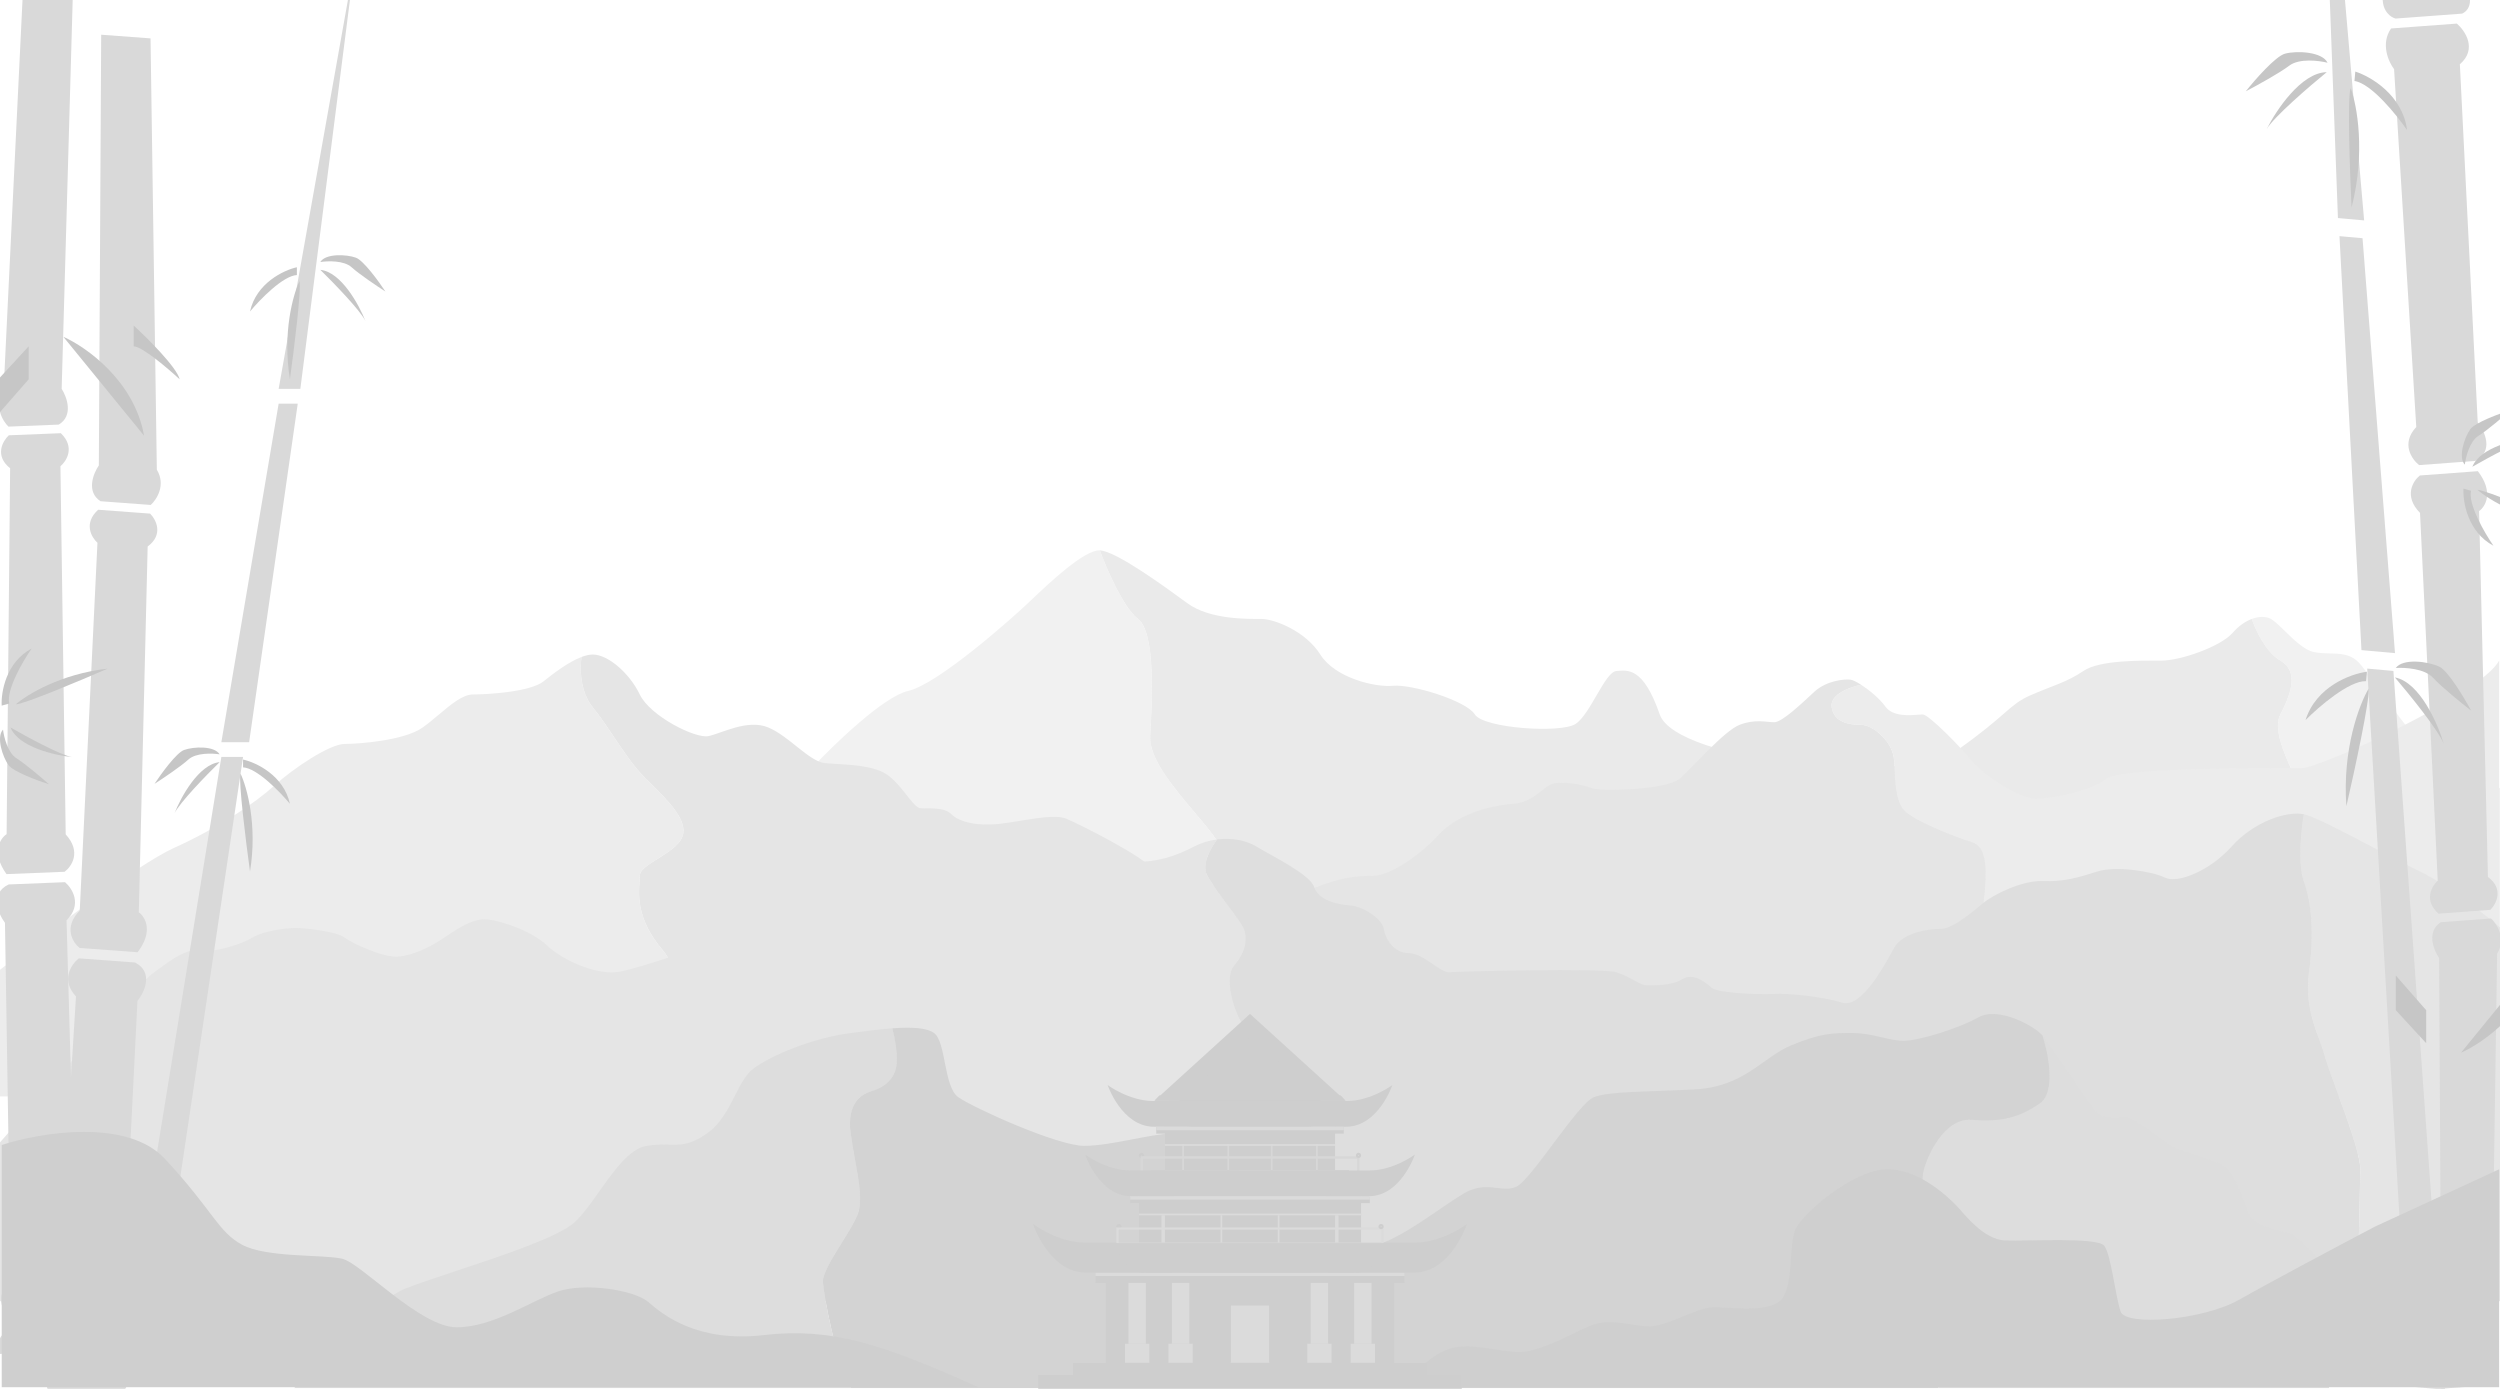 <svg width="1440" height="800" viewBox="0 0 1440 800" fill="none" xmlns="http://www.w3.org/2000/svg">
<g filter="url(#filter0_f_1_932)">
<path fill-rule="evenodd" clip-rule="evenodd" d="M523 398.008C509 401.208 480.5 428.675 468 442.008V664.508H715.5C714 609.342 708.9 495.908 700.5 483.508C697.494 479.071 693.013 473.773 688.171 468.049C676.1 453.777 661.786 436.855 662.5 424.008C662.517 423.706 662.534 423.397 662.552 423.081C663.58 404.623 665.824 364.374 655.5 356.508C647.1 350.108 637.333 327.508 633.5 317.008C624.616 316.541 603.928 336.185 593.921 345.687C593.227 346.346 592.584 346.957 592 347.508C583 356.008 540.5 394.008 523 398.008ZM1297.06 356.508C1299.04 362.508 1305.1 375.708 1313.5 380.508C1324 386.508 1320 399.008 1313.5 411.508C1309.3 419.582 1315.32 433.078 1320.52 444.722C1323.37 451.107 1325.97 456.936 1326.5 461.008C1327.7 470.208 1314 600.508 1307 664.508H1440V454.008C1430.5 449.175 1409.1 438.008 1399.5 432.008C1392.18 427.431 1380.75 411.491 1371.37 398.4C1365.38 390.043 1360.23 382.846 1357.5 380.508C1352.99 376.644 1347.65 376.513 1342.02 376.375C1338.91 376.299 1335.7 376.22 1332.5 375.508C1327.22 374.335 1321.25 368.515 1316.11 363.501C1312.49 359.968 1309.27 356.835 1307 356.008C1304.25 355.008 1300.75 355.133 1297.06 356.508Z" fill="#F1F1F1"/>
<path d="M726.5 356.508C719 356.508 697 357.008 684 347.508L683.772 347.341C670.675 337.77 642.945 317.505 633.5 317.008C637.333 327.508 647.1 350.108 655.5 356.508C665.824 364.374 663.58 404.623 662.552 423.081L662.5 424.008C661.786 436.855 676.1 453.777 688.171 468.049C693.013 473.773 697.494 479.071 700.5 483.508C708.9 495.908 714 609.342 715.5 664.508H1307C1314 600.508 1327.7 470.208 1326.5 461.008C1325.97 456.936 1323.37 451.107 1320.52 444.722C1315.32 433.078 1309.3 419.582 1313.5 411.508C1320 399.008 1324 386.508 1313.5 380.508C1305.1 375.708 1299.04 362.508 1297.06 356.508C1293.38 357.883 1289.5 360.508 1286 364.508C1279 372.508 1256 380.508 1245 380.508C1234 380.508 1209.5 380.008 1200 386.508C1190.5 393.008 1182 395.008 1169.5 400.508C1157 406.008 1156.5 411.508 1127.5 432.008C1098.5 452.508 965.5 439.008 956 411.508C946.5 384.008 937.5 386.008 931 386.508C924.5 387.008 916 411.508 907.5 417.008C899 422.508 854.5 419.508 849.5 411.508C844.5 403.508 813 394.008 802.5 395.008C792 396.008 769 390.508 760.5 377.008C752 363.508 734 356.508 726.5 356.508Z" fill="#EAEAEA"/>
</g>
<g filter="url(#filter1_f_1_932)">
<path fill-rule="evenodd" clip-rule="evenodd" d="M100 488.508C79.6 497.708 24.5 539.342 -0.5 559.008V631.508H402.5C401.167 610.008 395.1 563.008 381.5 547.008C366.854 529.778 367.795 515.887 368.336 507.895C368.423 506.61 368.5 505.478 368.5 504.508C368.5 501.07 373.446 497.994 378.953 494.568C384.658 491.02 390.965 487.097 393 482.008C396.651 472.88 384.887 461.252 374.441 450.927C373.444 449.941 372.459 448.967 371.5 448.008C365.043 441.551 359.102 432.681 353.375 424.131C349.346 418.115 345.423 412.257 341.5 407.508C333.9 398.308 334 384.269 335 378.399C327.43 381.258 318.747 387.911 313 392.508C305.5 398.508 281 400.008 272.5 400.008C266.563 400.008 259.895 405.618 252.836 411.557C249.787 414.121 246.666 416.747 243.5 419.008C233 426.508 207 428.508 198.5 428.508C190 428.508 169 442.508 158 452.508C147 462.508 125.5 477.008 100 488.508ZM1072 394.429C1066 395.622 1054.2 399.808 1055 407.008C1056 416.008 1065 417.508 1072 417.508C1079 417.508 1090.5 427.508 1091 438.008C1091.05 439.015 1091.09 440.035 1091.13 441.062C1091.14 441.073 1091.14 441.084 1091.14 441.095C1091.55 450.777 1091.98 461.09 1096.5 466.508C1101.5 472.508 1127 482.508 1135.5 485.008C1144 487.508 1145 498.508 1142.5 520.008C1140.5 537.208 1130.67 601.508 1126 631.508H1439.5V380.508C1429 400.008 1336.5 442.508 1325.5 442.508C1324.65 442.508 1323.32 442.502 1321.59 442.495C1300.85 442.402 1222.27 442.049 1213.5 448.508C1204 455.508 1183 460.008 1172.5 460.008C1162 460.008 1140.5 444.508 1135.5 438.008C1130.5 431.508 1111 411.508 1107.5 411.508C1106.93 411.508 1106.1 411.575 1105.1 411.656C1099.96 412.072 1090.18 412.863 1086 407.008C1082.75 402.46 1076.76 397.49 1072 394.429Z" fill="#ECECEC"/>
<path d="M368.5 400.008C362.5 387.508 350 377.008 341.5 377.008C339.514 377.008 337.309 377.527 335 378.399C334 384.269 333.9 398.308 341.5 407.508C345.423 412.257 349.346 418.115 353.375 424.131C359.102 432.681 365.043 441.551 371.5 448.008C372.459 448.967 373.444 449.941 374.441 450.927C384.887 461.252 396.651 472.88 393 482.008C390.965 487.097 384.658 491.02 378.953 494.568C373.446 497.994 368.5 501.07 368.5 504.508C368.5 505.478 368.423 506.61 368.336 507.895C367.795 515.887 366.854 529.778 381.5 547.008C395.1 563.008 401.167 610.008 402.5 631.508H1126C1130.67 601.508 1140.5 537.208 1142.5 520.008C1145 498.508 1144 487.508 1135.5 485.008C1127 482.508 1101.5 472.508 1096.5 466.508C1091.98 461.09 1091.55 450.777 1091.14 441.095L1091.13 441.062C1091.09 440.035 1091.05 439.015 1091 438.008C1090.5 427.508 1079 417.508 1072 417.508C1065 417.508 1056 416.008 1055 407.008C1054.2 399.808 1066 395.622 1072 394.429C1069.43 392.779 1067.23 391.683 1066 391.508C1062.5 391.008 1052 392.008 1045 398.508C1038 405.008 1026.5 416.008 1022 416.008C1017.5 416.008 1011 414.008 1002 417.508C993 421.008 975 442.008 967.5 448.508C960 455.008 922 456.008 917 454.008C912 452.008 904 450.508 896.5 451.008C889 451.508 885 462.008 871.5 463.008C858 464.008 839.5 469.008 828.5 481.008C817.5 493.008 800.5 504.508 790.5 504.508C780.5 504.508 772 505.508 757 511.508C742 517.508 667 507.508 664 501.008C661 494.508 621.5 474.508 614 471.508C606.5 468.508 589 473.008 576 474.508C563 476.008 552.5 473.508 548 469.008C543.5 464.508 534.5 466.008 530 465.508C525.5 465.008 518 449.008 508 444.508C498 440.008 484 440.508 475 439.508C466 438.508 454.5 424.008 442.5 419.008C430.5 414.008 415.5 422.508 408 424.008C400.5 425.508 374.5 412.508 368.5 400.008Z" fill="#E5E5E5"/>
</g>
<g filter="url(#filter2_f_1_932)">
<path fill-rule="evenodd" clip-rule="evenodd" d="M87.5 561.008C82.3 564.608 27 627.175 0 658.008V749.508H764C761.775 737.678 758.017 706.524 754.959 681.168C752.976 664.73 751.287 650.728 750.5 646.008C748 631.008 720.5 594.008 716.5 590.508C712.5 587.008 704 564.008 711 556.008C718 548.008 718.5 540.008 716.5 535.008C715.547 532.627 711.418 527.068 706.976 521.089C702.093 514.516 696.833 507.436 695 503.508C692.2 497.508 697.833 487.687 701 483.527C696.509 484.096 692.039 485.401 688 487.508C676.5 493.508 666.5 496.508 653.5 496.508C640.5 496.508 603.5 520.508 595 527.008C586.5 533.508 558 542.508 550.5 535.008C543 527.508 527 524.508 522 524.508C517 524.508 507.5 533.008 503.5 538.008C499.5 543.008 486.5 546.508 476.5 540.008C466.5 533.508 446 529.508 438 529.508C430.638 529.508 413.96 538.401 404.723 543.326C403.922 543.753 403.178 544.15 402.5 544.508C394 549.008 371 556.508 358 559.508C345 562.508 324.5 553.508 315 544.508C305.5 535.508 286 529.508 279 529.508C272 529.508 264 534.508 256 540.008C248 545.508 237.5 550.508 229 551.008C220.5 551.508 203 543.508 198.5 540.008C194 536.508 175.5 534.508 170.5 534.508C165.5 534.508 152 536.008 145.5 540.008C139 544.008 123 549.008 114.5 547.508C107.44 546.262 97.965 553.295 91.233 558.292C89.86 559.312 88.601 560.246 87.5 561.008ZM1327 469.008C1325.5 477.675 1323.4 497.508 1327 507.508C1331.5 520.008 1333 537.508 1330 560.008C1327.75 576.867 1332.24 588.954 1335.9 598.793L1335.9 598.796C1337.12 602.087 1338.25 605.126 1339 608.008C1340.03 611.967 1342.78 619.48 1345.95 628.12C1351.97 644.583 1359.5 665.139 1359.5 673.008C1359.5 682.608 1358.17 738.008 1357.5 749.508H1441V535.008C1431.67 527.008 1409.2 509.208 1394 502.008C1387.04 498.713 1377.47 493.674 1367.67 488.512C1350.69 479.578 1333.02 470.276 1327 469.008Z" fill="#E5E5E5"/>
<path d="M757 511.008C754.5 503.508 732.5 493.008 723.5 487.508C717.661 483.94 709.296 482.476 701 483.527C697.833 487.687 692.2 497.508 695 503.508C696.833 507.436 702.093 514.516 706.976 521.089C711.418 527.068 715.547 532.627 716.5 535.008C718.5 540.008 718 548.008 711 556.008C704 564.008 712.5 587.008 716.5 590.508C720.5 594.008 748 631.008 750.5 646.008C751.287 650.728 752.976 664.73 754.959 681.168C758.017 706.524 761.775 737.678 764 749.508H1357.5C1358.17 738.008 1359.5 682.608 1359.5 673.008C1359.5 665.139 1351.97 644.583 1345.95 628.12C1342.78 619.48 1340.03 611.967 1339 608.008C1338.25 605.126 1337.12 602.087 1335.9 598.796L1335.9 598.793C1332.24 588.954 1327.75 576.867 1330 560.008C1333 537.508 1331.5 520.008 1327 507.508C1323.4 497.508 1325.5 477.675 1327 469.008C1317.5 467.008 1298.5 473.008 1285.5 487.508C1272.5 502.008 1254 509.008 1247 505.508C1240 502.008 1219 498.508 1208 502.008C1197 505.508 1188.5 508.008 1176.5 507.508C1164.5 507.008 1148 515.508 1142.5 520.008C1137 524.508 1125 535.008 1118 535.008C1111 535.008 1096 537.008 1091 546.008C1086 555.008 1072.5 581.008 1061 577.508C1049.5 574.008 1030 572.008 1021.5 572.508C1013 573.008 989.5 572.008 986 569.008C982.5 566.008 975.5 560.008 969 564.008C962.5 568.008 952.5 567.508 948.5 567.508C944.5 567.508 939 562.508 931 560.008C923 557.508 840.5 559.508 835 560.008C829.5 560.508 820 549.008 811.5 549.008C803 549.008 798 541.008 797 535.008C796 529.008 785 522.008 777.5 521.508C770 521.008 759.5 518.508 757 511.008Z" fill="#DEDEDE"/>
</g>
<g filter="url(#filter3_f_1_932)">
<path fill-rule="evenodd" clip-rule="evenodd" d="M234 742.008C215.6 749.208 183.333 783.342 169.5 799.508H490C481.5 784.008 474.5 746.508 474 738.508C473.702 733.748 479.424 724.562 484.949 715.691C488.71 709.653 492.38 703.761 494 699.508C496.883 691.94 494.831 680.735 492.524 668.14C491.63 663.261 490.698 658.174 490 653.008C487.5 634.508 497 630.008 502 628.508C507 627.008 514 623.508 516 615.508C517.6 609.108 515.333 597.379 514 592.314C506.9 592.826 498.752 593.841 490 595.008C467.5 598.008 444 608.008 434 615.508C429.523 618.866 426.549 624.73 423.329 631.08C419.356 638.912 415.008 647.485 407 653.008C397.486 659.57 392.277 659.458 385.442 659.312C381.859 659.235 377.83 659.149 372.5 660.008C362.647 661.597 353.804 674.097 345.33 686.076C340.473 692.942 335.736 699.636 331 704.008C321.857 712.448 288.97 723.361 262.26 732.225C250.992 735.964 240.824 739.338 234 742.008ZM1176.5 596.508C1179.83 606.842 1184.2 629.108 1175 635.508C1163.5 643.508 1153 646.508 1135.5 645.008C1118 643.508 1106.5 673.008 1107.5 679.008C1108.3 683.808 1113.83 761.342 1116.5 799.508H1341.5V731.008C1335.17 724.175 1321.6 710.408 1318 710.008C1313.5 709.508 1298.5 706.008 1295.5 699.508C1294.68 697.739 1293.79 695.378 1292.81 692.767C1290.17 685.783 1286.87 677.011 1282.5 673.008C1278.82 669.632 1269.86 666.821 1262.33 664.459C1257.6 662.974 1253.43 661.667 1251.5 660.508C1249.99 659.605 1247.36 657.705 1244.28 655.491C1237.14 650.348 1227.65 643.508 1224.5 643.508C1223.67 643.508 1222.71 643.543 1221.69 643.58C1217.19 643.742 1211.35 643.952 1208.5 641.508C1206.45 639.755 1197.4 626.555 1189.34 614.791C1183.61 606.429 1178.37 598.793 1176.5 596.508Z" fill="#DDDDDD"/>
<path d="M552 632.008C543.5 626.008 545 600.008 538 595.008C533.723 591.953 525.153 591.511 514 592.314C515.333 597.379 517.6 609.108 516 615.508C514 623.508 507 627.008 502 628.508C497 630.008 487.5 634.508 490 653.008C490.698 658.174 491.63 663.261 492.524 668.14C494.831 680.735 496.883 691.94 494 699.508C492.38 703.761 488.71 709.653 484.949 715.691C479.424 724.562 473.702 733.748 474 738.508C474.5 746.508 481.5 784.008 490 799.508H1116.5C1113.83 761.342 1108.3 683.808 1107.5 679.008C1106.5 673.008 1118 643.508 1135.5 645.008C1153 646.508 1163.5 643.508 1175 635.508C1184.2 629.108 1179.83 606.842 1176.5 596.508C1172 591.008 1151 579.508 1139.5 586.008C1128 592.508 1105 599.508 1096.5 599.508C1088 599.508 1078.5 595.008 1067 595.008C1055.5 595.008 1049 595.008 1032 602.008C1015 609.008 1005 626.008 976 627.508C947 629.008 927 628.508 918 632.008C909 635.508 882 679.508 873.5 683.508C865 687.508 856.5 679.508 843 687.508C829.5 695.508 802 717.508 789 717.508C776 717.508 754.5 680.008 732 679.508C709.5 679.008 686 653.008 674.5 653.008C663 653.008 640 660.008 624.5 660.008C609 660.008 560.5 638.008 552 632.008Z" fill="#D3D3D3"/>
</g>
<g filter="url(#filter4_f_1_932)">
<path d="M4.975 509.443C-6.022 514.69 -1.015 526.365 2.863 531.546L6.174 738.08C-4.296 746.508 2.442 757.246 7.119 761.561L45.088 760.032C51.545 751.366 47.148 740.767 44.143 736.552L38.334 530.118C47.573 520.939 41.594 511.639 37.45 508.136L4.975 509.443Z" fill="#D9D9D9"/>
<path d="M3.845 767.197C-2.054 769.837 -1.275 776.744 -0.149 779.868L49.309 777.877C49.787 769.851 44.843 766.381 42.312 765.649L3.845 767.197Z" fill="#D9D9D9"/>
<path d="M5.833 269.715C-3.265 262.475 1.533 254.042 5.069 250.73L35.045 249.523C43.376 257.595 38.359 265.57 34.81 268.548L37.842 480.598C47.053 490.635 41.257 499.142 37.208 502.141L3.735 503.488C-5.173 491.037 0.073 482.952 3.809 480.467L5.833 269.715Z" fill="#D9D9D9"/>
<path d="M33.844 244.568C42.444 239.417 38.543 228.699 35.518 223.984L42.548 -24L14.071 -22.854L2.045 225.331C-3.612 233.966 1.57 242.531 4.868 245.734L33.844 244.568Z" fill="#D9D9D9"/>
</g>
<g filter="url(#filter5_f_1_932)">
<path d="M77.807 554.408C88.622 560.023 83.223 571.522 79.172 576.57L68.882 782.874C79.061 791.651 71.965 802.155 67.144 806.309L29.248 803.498C23.088 794.618 27.84 784.175 30.987 780.063L43.769 573.944C34.846 564.458 41.136 555.365 45.396 552.004L77.807 554.408Z" fill="#D9D9D9"/>
<path d="M70.226 812.053C76.032 814.89 75.021 821.768 73.789 824.852L24.427 821.19C24.221 813.153 29.279 809.851 31.833 809.205L70.226 812.053Z" fill="#D9D9D9"/>
<path d="M85.052 314.787C94.391 307.859 89.88 299.269 86.458 295.839L56.54 293.62C47.941 301.406 52.685 309.545 56.132 312.642L45.935 524.468C36.389 534.189 41.894 542.887 45.84 546.02L79.248 548.498C88.572 536.355 83.603 528.098 79.953 525.487L85.052 314.787Z" fill="#D9D9D9"/>
<path d="M57.907 288.708C49.486 283.27 53.747 272.69 56.931 268.079L58.285 20L86.707 22.108L90.339 270.557C95.701 279.378 90.232 287.763 86.828 290.853L57.907 288.708Z" fill="#D9D9D9"/>
</g>
<g filter="url(#filter6_f_1_932)">
<path d="M1425.81 265.489C1436.62 259.874 1431.22 248.375 1427.17 243.327L1416.88 37.023C1427.06 28.246 1419.96 17.742 1415.14 13.588L1377.25 16.399C1371.09 25.279 1375.84 35.722 1378.99 39.834L1391.77 245.953C1382.85 255.439 1389.14 264.532 1393.4 267.893L1425.81 265.489Z" fill="#D9D9D9"/>
<path d="M1418.23 7.844C1424.03 5.007 1423.02 -1.871 1421.79 -4.955L1372.43 -1.293C1372.22 6.744 1377.28 10.046 1379.83 10.692L1418.23 7.844Z" fill="#D9D9D9"/>
<path d="M1433.05 505.11C1442.39 512.038 1437.88 520.628 1434.46 524.057L1404.54 526.277C1395.94 518.491 1400.68 510.352 1404.13 507.255L1393.93 295.429C1384.39 285.708 1389.89 277.01 1393.84 273.877L1427.25 271.399C1436.57 283.542 1431.6 291.799 1427.95 294.41L1433.05 505.11Z" fill="#D9D9D9"/>
<path d="M1405.91 531.189C1397.49 536.627 1401.75 547.207 1404.93 551.818L1406.29 799.897L1434.71 797.789L1438.34 549.34C1443.7 540.519 1438.23 532.134 1434.83 529.044L1405.91 531.189Z" fill="#D9D9D9"/>
</g>
<g filter="url(#filter7_f_1_932)">
<path d="M173 224H160.5L204.5 -23L173 224Z" fill="#D9D9D9"/>
<path d="M171.5 232.5H160.5L127.5 427.5H143.5L171.5 232.5Z" fill="#D9D9D9"/>
<path d="M140 436H127.5L72.5 774H89.5L140 436Z" fill="#D9D9D9"/>
</g>
<g filter="url(#filter8_f_1_932)">
<path d="M1346.65 125.6L1361.74 126.955L1335.4 -176L1346.65 125.6Z" fill="#D9D9D9"/>
<path d="M1347.54 136.024L1360.82 137.217L1379.52 376.204L1360.2 374.47L1347.54 136.024Z" fill="#D9D9D9"/>
<path d="M1363.51 385.111L1378.6 386.465L1408.36 800.471L1387.84 798.629L1363.51 385.111Z" fill="#D9D9D9"/>
</g>
<g filter="url(#filter9_f_1_932)">
<path d="M106 432C101.6 433.6 92.833 445.667 89 451.5C93.667 448.5 104.1 441.5 108.5 437.5C112.9 433.5 122.333 433.833 126.5 434.5C123.5 429.5 111.5 430 106 432Z" fill="#C6C6C6"/>
<path d="M100.5 468.5C104.167 459.167 114.5 440.2 126.5 439C119 446.333 103.3 462.5 100.5 468.5Z" fill="#C6C6C6"/>
<path d="M167 463C163.4 446.6 147.5 439.167 140 437.5V442C148 442.4 161.333 456.167 167 463Z" fill="#C6C6C6"/>
<path d="M138.5 445.5C142.167 453.167 148.4 475.2 144 502C141.667 485.083 137.3 450.1 138.5 445.5Z" fill="#C6C6C6"/>
</g>
<g filter="url(#filter10_f_1_932)">
<path d="M1404.98 383.967C1410.12 386.376 1419.39 401.893 1423.39 409.351C1418.08 405.223 1406.24 395.642 1401.36 390.336C1396.49 385.03 1385.06 384.41 1379.96 384.763C1384.12 379.052 1398.56 380.957 1404.98 383.967Z" fill="#C6C6C6"/>
<path d="M1407.66 428.627C1404.25 416.962 1393.83 392.945 1379.47 390.196C1387.73 399.862 1404.93 421.081 1407.66 428.627Z" fill="#C6C6C6"/>
<path d="M1327.98 414.779C1334.1 395.371 1354.1 388.121 1363.34 386.922L1362.85 392.354C1353.15 391.97 1335.56 407.144 1327.98 414.779Z" fill="#C6C6C6"/>
<path d="M1364.28 396.742C1359.02 405.6 1349.11 431.524 1351.52 464.354C1356.17 444.185 1365.23 402.425 1364.28 396.742Z" fill="#C6C6C6"/>
</g>
<g filter="url(#filter11_f_1_932)">
<path d="M4.879 440.664C7.61 444.467 21.598 449.642 28.251 451.754C24.1 448.073 14.539 439.922 9.497 436.769C4.456 433.615 2.225 424.443 1.739 420.252C-2.263 424.493 1.465 435.91 4.879 440.664Z" fill="#C6C6C6"/>
<path d="M41.506 436.083C31.529 435.078 10.473 430.262 6.072 419.034C15.161 424.27 34.972 435.011 41.506 436.083Z" fill="#C6C6C6"/>
<path d="M18.219 373.551C3.405 381.454 0.55 398.772 0.975 406.444L5.307 405.226C3.528 397.416 13.174 380.856 18.219 373.551Z" fill="#C6C6C6"/>
<path d="M9.082 405.723C15.471 400.119 34.996 388.157 61.987 385.142C46.333 391.965 13.836 405.634 9.082 405.723Z" fill="#C6C6C6"/>
</g>
<g filter="url(#filter12_f_1_932)">
<path d="M1422.88 247.233C1425.61 243.43 1439.6 238.255 1446.25 236.143C1442.1 239.824 1432.54 247.975 1427.5 251.128C1422.46 254.282 1420.22 263.454 1419.74 267.645C1415.74 263.404 1419.47 251.987 1422.88 247.233Z" fill="#C6C6C6"/>
<path d="M1459.51 251.814C1449.53 252.818 1428.47 257.635 1424.07 268.863C1433.16 263.626 1452.97 252.886 1459.51 251.814Z" fill="#C6C6C6"/>
<path d="M1436.22 314.346C1421.4 306.443 1418.55 289.125 1418.97 281.453L1423.31 282.671C1421.53 290.481 1431.17 307.041 1436.22 314.346Z" fill="#C6C6C6"/>
<path d="M1427.08 282.174C1433.47 287.778 1453 299.74 1479.99 302.755C1464.33 295.932 1431.84 282.263 1427.08 282.174Z" fill="#C6C6C6"/>
</g>
<g filter="url(#filter13_f_1_932)">
<path d="M205 148.43C209.4 150.03 218.167 162.097 222 167.93C217.333 164.93 206.9 157.93 202.5 153.93C198.1 149.93 188.667 150.263 184.5 150.93C187.5 145.93 199.5 146.43 205 148.43Z" fill="#C6C6C6"/>
<path d="M210.5 184.93C206.833 175.597 196.5 156.63 184.5 155.43C192 162.764 207.7 178.93 210.5 184.93Z" fill="#C6C6C6"/>
<path d="M144 179.43C147.6 163.03 163.5 155.597 171 153.93V158.43C163 158.83 149.667 172.597 144 179.43Z" fill="#C6C6C6"/>
<path d="M172.5 161.93C168.833 169.597 162.6 191.63 167 218.43C169.333 201.514 173.7 166.53 172.5 161.93Z" fill="#C6C6C6"/>
</g>
<g filter="url(#filter14_f_1_932)">
<path d="M1316.2 30.902C1310.72 32.356 1298.83 45.973 1293.57 52.6C1299.53 49.484 1312.88 42.164 1318.63 37.813C1324.37 33.461 1335.72 34.886 1340.68 36.142C1337.6 29.781 1323.06 29.084 1316.2 30.902Z" fill="#C6C6C6"/>
<path d="M1305.61 74.37C1311.05 63.499 1325.58 41.722 1340.19 41.575C1330.34 49.615 1309.64 67.43 1305.61 74.37Z" fill="#C6C6C6"/>
<path d="M1386.48 74.938C1383.92 54.749 1365.53 44.052 1356.65 41.227L1356.17 46.66C1365.78 48.01 1380.38 66.075 1386.48 74.938Z" fill="#C6C6C6"/>
<path d="M1353.98 50.722C1357.57 60.375 1362.71 87.65 1354.49 119.527C1353.51 98.852 1352.03 56.145 1353.98 50.722Z" fill="#C6C6C6"/>
</g>
<g filter="url(#filter15_f_1_932)">
<path d="M36.5 194C49.667 199.833 77.4 219.4 83 251C68.833 233.667 39.7 198 36.5 194Z" fill="#C6C6C6"/>
<path d="M-1 218.5L16.5 199.5V218.5L-1 238.5V218.5Z" fill="#C6C6C6"/>
<path d="M103.5 218.5C101.9 211.7 85.167 195 77 187.5V199.5C81.8 199.5 96.667 212.167 103.5 218.5Z" fill="#C6C6C6"/>
</g>
<g filter="url(#filter16_f_1_932)">
<path d="M1417.5 606.397C1430.67 600.564 1458.4 580.997 1464 549.397C1449.83 566.73 1420.7 602.397 1417.5 606.397Z" fill="#C6C6C6"/>
<path d="M1380 581.897L1397.5 600.897V581.897L1380 561.897V581.897Z" fill="#C6C6C6"/>
<path d="M1484.5 581.897C1482.9 588.697 1466.17 605.397 1458 612.897V600.897C1462.8 600.897 1477.67 588.23 1484.5 581.897Z" fill="#C6C6C6"/>
</g>
<g filter="url(#filter17_f_1_932)">
<path d="M95 667.508C73 643.908 23.167 652.342 1 659.508V799.008H563.5C508 774.008 478.5 764.508 440 769.008C401.5 773.508 381.5 757.008 373.5 750.008C365.5 743.008 336.5 738.508 321 744.008C305.5 749.508 284 764.508 263 764.508C242 764.508 208 727.508 197 725.008C186 722.508 153.5 724.508 139.5 717.008C125.5 709.508 122.5 697.008 95 667.508Z" fill="#CFCFCF"/>
<path d="M832 778.008C820 783.608 811.667 794.342 809 799.008H1439.5V673.508L1368 706.508C1349 716.508 1306.8 738.908 1290 748.508C1269 760.508 1224.5 764.008 1221.5 755.508C1218.5 747.008 1216 722.508 1212 717.508C1208 712.508 1168 715.008 1155 714.508C1142 714.008 1130.5 698.008 1127 694.508L1126.75 694.258C1122.73 690.228 1105.57 673.019 1086.5 673.508C1067 674.008 1037.5 699.508 1034 708.508C1030.5 717.508 1033 735.508 1027.5 746.508C1022 757.508 995 752.508 986 753.008C977 753.508 960 764.008 950 764.008C940 764.008 927.5 758.508 915 764.008C902.5 769.508 895 774.508 881.5 778.008C868 781.508 847 771.008 832 778.008Z" fill="#CFCFCF"/>
</g>
<g filter="url(#filter18_f_1_932)">
<path d="M803 733H637V785H803V733Z" fill="#CECECE"/>
<path d="M731 752H709V785H731V752Z" fill="#DBDBDB"/>
<path d="M664.253 634.182H775.801C789.622 634.182 802 625 802 625C802 625 793.9 649 775.266 649H664.734C646.154 649 638 625 638 625C638 625 650.445 634.182 664.253 634.182Z" fill="#CECECE"/>
<path d="M719.98 634H673C675.537 640.862 679.925 649 686.453 649H753.547C760.075 649 764.463 640.862 767 634H719.98Z" fill="#CECECE"/>
<path d="M784 689H656V716H784V689Z" fill="#CECECE"/>
<path d="M803 733H637V739H803V733Z" fill="#CECECE"/>
<path d="M660 733H650V774H660V733Z" fill="#DBDBDB"/>
<path d="M662 774H648V785H662V774Z" fill="#DBDBDB"/>
<path d="M842 792H598V802H842V792Z" fill="#CECECE"/>
<path d="M769 649H671V674H769V649Z" fill="#CECECE"/>
<path d="M774 649H666V653H774V649Z" fill="#CECECE"/>
<path d="M774 649H666V651H774V649Z" fill="#DBDBDB"/>
<path d="M780 774H790V733H780V774Z" fill="#DBDBDB"/>
<path d="M778 785H792V774H778V785Z" fill="#DBDBDB"/>
<path d="M685 733H675V774H685V733Z" fill="#DBDBDB"/>
<path d="M687 774H673V785H687V774Z" fill="#DBDBDB"/>
<path d="M755 774H765V733H755V774Z" fill="#DBDBDB"/>
<path d="M753 785H767V774H753V785Z" fill="#DBDBDB"/>
<path d="M720.007 584L665 634H775L720.007 584Z" fill="#CECECE"/>
<path d="M720.007 597L679 634H761L720.007 597Z" fill="#CECECE"/>
<path d="M809 733H631V739H809V733Z" fill="#CECECE"/>
<path d="M809 733H631V735H809V733Z" fill="#DBDBDB"/>
<path d="M771 700H769V716H771V700Z" fill="#DBDBDB"/>
<path d="M737 700H736V716H737V700Z" fill="#DBDBDB"/>
<path d="M704 700H703V716H704V700Z" fill="#DBDBDB"/>
<path d="M671 700H669V716H671V700Z" fill="#DBDBDB"/>
<path d="M784 699H656V700H784V699Z" fill="#DBDBDB"/>
<path d="M759 659H758V674H759V659Z" fill="#D7D7D7"/>
<path d="M733 659H732V674H733V659Z" fill="#D7D7D7"/>
<path d="M708 659H707V674H708V659Z" fill="#D7D7D7"/>
<path d="M682 659H681V674H682V659Z" fill="#D7D7D7"/>
<path d="M769 659H671V660H769V659Z" fill="#DBDBDB"/>
<path d="M657.5 667C657.203 667 656.913 666.912 656.667 666.747C656.42 666.582 656.228 666.348 656.114 666.074C656.001 665.8 655.971 665.498 656.029 665.207C656.087 664.916 656.23 664.649 656.439 664.439C656.649 664.23 656.916 664.087 657.207 664.029C657.498 663.971 657.8 664.001 658.074 664.114C658.348 664.228 658.582 664.42 658.747 664.667C658.912 664.913 659 665.203 659 665.5C659 665.898 658.842 666.279 658.561 666.561C658.279 666.842 657.898 667 657.5 667ZM657.5 665.22C657.428 665.223 657.359 665.254 657.309 665.306C657.26 665.358 657.232 665.428 657.232 665.5C657.232 665.805 657.781 665.805 657.781 665.5C657.781 665.426 657.751 665.354 657.698 665.302C657.646 665.249 657.574 665.22 657.5 665.22Z" fill="#CECECE"/>
<path d="M783 677H657V666H783V677ZM658.325 675.608H781.675V667.392H658.325V675.608Z" fill="#D7D7D7"/>
<path d="M782.512 667C782.215 667.002 781.924 666.916 781.676 666.753C781.427 666.59 781.233 666.356 781.118 666.082C781.002 665.809 780.971 665.507 781.027 665.215C781.084 664.923 781.226 664.655 781.435 664.444C781.644 664.233 781.912 664.089 782.203 664.03C782.494 663.971 782.796 664 783.071 664.113C783.346 664.226 783.581 664.418 783.746 664.665C783.912 664.912 784 665.203 784 665.5C784 665.896 783.844 666.275 783.565 666.556C783.286 666.837 782.908 666.997 782.512 667ZM782.512 665.219C782.475 665.219 782.439 665.227 782.405 665.241C782.371 665.255 782.34 665.276 782.314 665.302C782.288 665.328 782.267 665.359 782.253 665.393C782.239 665.427 782.232 665.463 782.232 665.5C782.232 665.805 782.78 665.805 782.78 665.5C782.781 665.428 782.753 665.358 782.703 665.306C782.653 665.254 782.584 665.223 782.512 665.219Z" fill="#CECECE"/>
<path d="M788.955 674.182H650.992C637.287 674.182 625 665 625 665C625 665 633.032 689 651.509 689H788.491C806.915 689 815 665 815 665C815 665 802.687 674.182 788.955 674.182Z" fill="#CECECE"/>
<path d="M777 674H663C665.671 680.862 670.144 689 676.861 689H763.139C769.856 689 774.383 680.862 777 674Z" fill="#CECECE"/>
<path d="M789 689H651V693H789V689Z" fill="#CECECE"/>
<path d="M789 689H651V691H789V689Z" fill="#DBDBDB"/>
<path d="M624.9 715.716H815.1C830.875 715.716 845 705 845 705C845 705 835.689 733 814.555 733H625.445C604.244 733 595 705 595 705C595 705 609.139 715.716 624.9 715.716Z" fill="#CECECE"/>
<path d="M644.5 708C644.203 708 643.913 707.912 643.667 707.747C643.42 707.582 643.228 707.348 643.114 707.074C643.001 706.8 642.971 706.498 643.029 706.207C643.087 705.916 643.23 705.649 643.439 705.439C643.649 705.23 643.916 705.087 644.207 705.029C644.498 704.971 644.8 705.001 645.074 705.114C645.348 705.228 645.582 705.42 645.747 705.667C645.912 705.913 646 706.203 646 706.5C646 706.697 645.961 706.892 645.886 707.074C645.81 707.256 645.7 707.421 645.561 707.561C645.421 707.7 645.256 707.81 645.074 707.886C644.892 707.961 644.697 708 644.5 708ZM644.5 706.22C644.428 706.223 644.36 706.254 644.31 706.306C644.26 706.358 644.232 706.428 644.232 706.5C644.232 706.805 644.78 706.805 644.78 706.5C644.78 706.426 644.751 706.354 644.698 706.302C644.646 706.249 644.574 706.22 644.5 706.22Z" fill="#CECECE"/>
<path d="M797 717H643V707H797V717ZM644.338 715.734H795.662V708.266H644.338V715.734Z" fill="#DBDBDB"/>
<path d="M795.512 708C795.215 708.002 794.924 707.916 794.676 707.753C794.427 707.59 794.233 707.356 794.118 707.082C794.002 706.809 793.971 706.507 794.027 706.215C794.084 705.923 794.226 705.655 794.435 705.444C794.644 705.233 794.912 705.089 795.203 705.03C795.494 704.971 795.796 705 796.071 705.113C796.346 705.226 796.581 705.418 796.746 705.665C796.912 705.912 797 706.203 797 706.5C797 706.896 796.844 707.275 796.565 707.556C796.286 707.837 795.908 707.997 795.512 708ZM795.512 706.219C795.438 706.219 795.366 706.249 795.314 706.302C795.261 706.354 795.232 706.426 795.232 706.5C795.232 706.805 795.78 706.805 795.78 706.5C795.781 706.428 795.753 706.358 795.703 706.306C795.653 706.254 795.584 706.223 795.512 706.219Z" fill="#CECECE"/>
<path d="M798 716H642C645.117 723.798 650.488 733 658.471 733H781.542C789.499 733 794.883 723.772 798 716Z" fill="#CECECE"/>
<path d="M822 785H618V792H822V785Z" fill="#CECECE"/>
<path d="M665 634H775L772.271 631H667.729L665 634Z" fill="#CECECE"/>
</g>
<g filter="url(#filter19_f_1_932)">
<circle cx="413" cy="-371" r="269" fill="#D9FF79"/>
</g>
<defs>
<filter id="filter0_f_1_932" x="464" y="313" width="980" height="355.508" filterUnits="userSpaceOnUse" color-interpolation-filters="sRGB">
<feFlood flood-opacity="0" result="BackgroundImageFix"/>
<feBlend mode="normal" in="SourceGraphic" in2="BackgroundImageFix" result="shape"/>
<feGaussianBlur stdDeviation="2" result="effect1_foregroundBlur_1_932"/>
</filter>
<filter id="filter1_f_1_932" x="-4.5" y="373.008" width="1448" height="262.5" filterUnits="userSpaceOnUse" color-interpolation-filters="sRGB">
<feFlood flood-opacity="0" result="BackgroundImageFix"/>
<feBlend mode="normal" in="SourceGraphic" in2="BackgroundImageFix" result="shape"/>
<feGaussianBlur stdDeviation="2" result="effect1_foregroundBlur_1_932"/>
</filter>
<filter id="filter2_f_1_932" x="-4" y="464.634" width="1449" height="288.874" filterUnits="userSpaceOnUse" color-interpolation-filters="sRGB">
<feFlood flood-opacity="0" result="BackgroundImageFix"/>
<feBlend mode="normal" in="SourceGraphic" in2="BackgroundImageFix" result="shape"/>
<feGaussianBlur stdDeviation="2" result="effect1_foregroundBlur_1_932"/>
</filter>
<filter id="filter3_f_1_932" x="165.5" y="580.072" width="1180" height="223.436" filterUnits="userSpaceOnUse" color-interpolation-filters="sRGB">
<feFlood flood-opacity="0" result="BackgroundImageFix"/>
<feBlend mode="normal" in="SourceGraphic" in2="BackgroundImageFix" result="shape"/>
<feGaussianBlur stdDeviation="2" result="effect1_foregroundBlur_1_932"/>
</filter>
<filter id="filter4_f_1_932" x="-5.71" y="-28" width="59.052" height="811.868" filterUnits="userSpaceOnUse" color-interpolation-filters="sRGB">
<feFlood flood-opacity="0" result="BackgroundImageFix"/>
<feBlend mode="normal" in="SourceGraphic" in2="BackgroundImageFix" result="shape"/>
<feGaussianBlur stdDeviation="2" result="effect1_foregroundBlur_1_932"/>
</filter>
<filter id="filter5_f_1_932" x="20.42" y="16" width="76.168" height="812.852" filterUnits="userSpaceOnUse" color-interpolation-filters="sRGB">
<feFlood flood-opacity="0" result="BackgroundImageFix"/>
<feBlend mode="normal" in="SourceGraphic" in2="BackgroundImageFix" result="shape"/>
<feGaussianBlur stdDeviation="2" result="effect1_foregroundBlur_1_932"/>
</filter>
<filter id="filter6_f_1_932" x="1368.42" y="-8.955" width="76.168" height="812.852" filterUnits="userSpaceOnUse" color-interpolation-filters="sRGB">
<feFlood flood-opacity="0" result="BackgroundImageFix"/>
<feBlend mode="normal" in="SourceGraphic" in2="BackgroundImageFix" result="shape"/>
<feGaussianBlur stdDeviation="2" result="effect1_foregroundBlur_1_932"/>
</filter>
<filter id="filter7_f_1_932" x="68.5" y="-27" width="140" height="805" filterUnits="userSpaceOnUse" color-interpolation-filters="sRGB">
<feFlood flood-opacity="0" result="BackgroundImageFix"/>
<feBlend mode="normal" in="SourceGraphic" in2="BackgroundImageFix" result="shape"/>
<feGaussianBlur stdDeviation="2" result="effect1_foregroundBlur_1_932"/>
</filter>
<filter id="filter8_f_1_932" x="1331.4" y="-180" width="80.963" height="984.472" filterUnits="userSpaceOnUse" color-interpolation-filters="sRGB">
<feFlood flood-opacity="0" result="BackgroundImageFix"/>
<feBlend mode="normal" in="SourceGraphic" in2="BackgroundImageFix" result="shape"/>
<feGaussianBlur stdDeviation="2" result="effect1_foregroundBlur_1_932"/>
</filter>
<filter id="filter9_f_1_932" x="85" y="426.57" width="86" height="79.43" filterUnits="userSpaceOnUse" color-interpolation-filters="sRGB">
<feFlood flood-opacity="0" result="BackgroundImageFix"/>
<feBlend mode="normal" in="SourceGraphic" in2="BackgroundImageFix" result="shape"/>
<feGaussianBlur stdDeviation="2" result="effect1_foregroundBlur_1_932"/>
</filter>
<filter id="filter10_f_1_932" x="1323.98" y="377.082" width="103.411" height="91.273" filterUnits="userSpaceOnUse" color-interpolation-filters="sRGB">
<feFlood flood-opacity="0" result="BackgroundImageFix"/>
<feBlend mode="normal" in="SourceGraphic" in2="BackgroundImageFix" result="shape"/>
<feGaussianBlur stdDeviation="2" result="effect1_foregroundBlur_1_932"/>
</filter>
<filter id="filter11_f_1_932" x="-3.994" y="369.551" width="69.981" height="86.202" filterUnits="userSpaceOnUse" color-interpolation-filters="sRGB">
<feFlood flood-opacity="0" result="BackgroundImageFix"/>
<feBlend mode="normal" in="SourceGraphic" in2="BackgroundImageFix" result="shape"/>
<feGaussianBlur stdDeviation="2" result="effect1_foregroundBlur_1_932"/>
</filter>
<filter id="filter12_f_1_932" x="1414.01" y="232.143" width="69.981" height="86.202" filterUnits="userSpaceOnUse" color-interpolation-filters="sRGB">
<feFlood flood-opacity="0" result="BackgroundImageFix"/>
<feBlend mode="normal" in="SourceGraphic" in2="BackgroundImageFix" result="shape"/>
<feGaussianBlur stdDeviation="2" result="effect1_foregroundBlur_1_932"/>
</filter>
<filter id="filter13_f_1_932" x="140" y="143" width="86" height="79.43" filterUnits="userSpaceOnUse" color-interpolation-filters="sRGB">
<feFlood flood-opacity="0" result="BackgroundImageFix"/>
<feBlend mode="normal" in="SourceGraphic" in2="BackgroundImageFix" result="shape"/>
<feGaussianBlur stdDeviation="2" result="effect1_foregroundBlur_1_932"/>
</filter>
<filter id="filter14_f_1_932" x="1289.57" y="26.029" width="100.917" height="97.498" filterUnits="userSpaceOnUse" color-interpolation-filters="sRGB">
<feFlood flood-opacity="0" result="BackgroundImageFix"/>
<feBlend mode="normal" in="SourceGraphic" in2="BackgroundImageFix" result="shape"/>
<feGaussianBlur stdDeviation="2" result="effect1_foregroundBlur_1_932"/>
</filter>
<filter id="filter15_f_1_932" x="-5" y="183.5" width="112.5" height="71.5" filterUnits="userSpaceOnUse" color-interpolation-filters="sRGB">
<feFlood flood-opacity="0" result="BackgroundImageFix"/>
<feBlend mode="normal" in="SourceGraphic" in2="BackgroundImageFix" result="shape"/>
<feGaussianBlur stdDeviation="2" result="effect1_foregroundBlur_1_932"/>
</filter>
<filter id="filter16_f_1_932" x="1376" y="545.397" width="112.5" height="71.5" filterUnits="userSpaceOnUse" color-interpolation-filters="sRGB">
<feFlood flood-opacity="0" result="BackgroundImageFix"/>
<feBlend mode="normal" in="SourceGraphic" in2="BackgroundImageFix" result="shape"/>
<feGaussianBlur stdDeviation="2" result="effect1_foregroundBlur_1_932"/>
</filter>
<filter id="filter17_f_1_932" x="-3" y="647.97" width="1446.5" height="155.038" filterUnits="userSpaceOnUse" color-interpolation-filters="sRGB">
<feFlood flood-opacity="0" result="BackgroundImageFix"/>
<feBlend mode="normal" in="SourceGraphic" in2="BackgroundImageFix" result="shape"/>
<feGaussianBlur stdDeviation="2" result="effect1_foregroundBlur_1_932"/>
</filter>
<filter id="filter18_f_1_932" x="591" y="580" width="258" height="226" filterUnits="userSpaceOnUse" color-interpolation-filters="sRGB">
<feFlood flood-opacity="0" result="BackgroundImageFix"/>
<feBlend mode="normal" in="SourceGraphic" in2="BackgroundImageFix" result="shape"/>
<feGaussianBlur stdDeviation="2" result="effect1_foregroundBlur_1_932"/>
</filter>
<filter id="filter19_f_1_932" x="-556" y="-1340" width="1938" height="1938" filterUnits="userSpaceOnUse" color-interpolation-filters="sRGB">
<feFlood flood-opacity="0" result="BackgroundImageFix"/>
<feBlend mode="normal" in="SourceGraphic" in2="BackgroundImageFix" result="shape"/>
<feGaussianBlur stdDeviation="350" result="effect1_foregroundBlur_1_932"/>
</filter>
</defs>
</svg>

